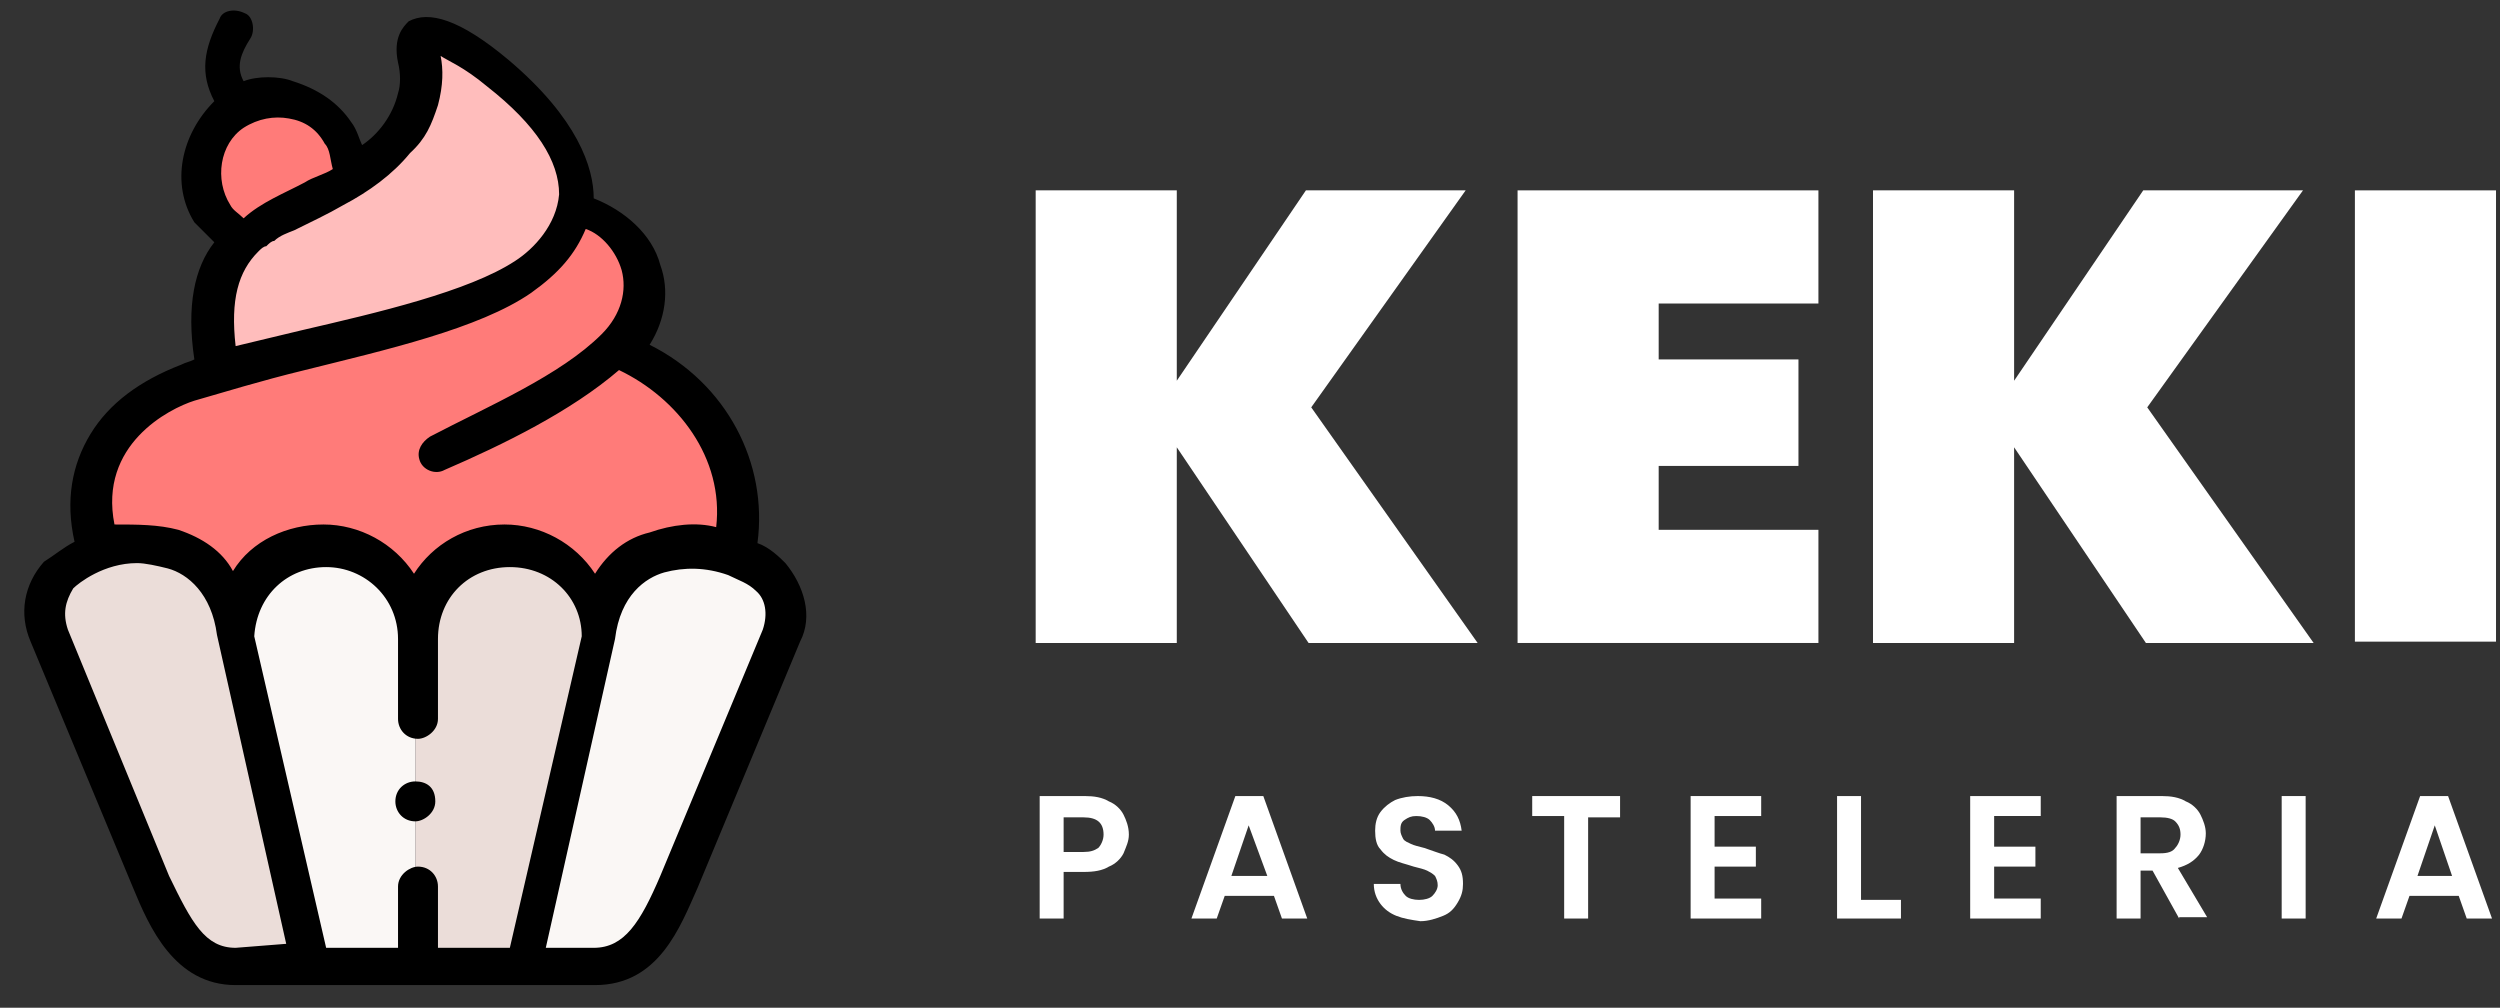 <?xml version="1.0" encoding="utf-8"?>
<!-- Generator: Adobe Illustrator 25.2.0, SVG Export Plug-In . SVG Version: 6.00 Build 0)  -->
<svg version="1.1" id="Capa_1" xmlns="http://www.w3.org/2000/svg" xmlns:xlink="http://www.w3.org/1999/xlink" x="0px" y="0px"
	 viewBox="0 0 187.8 75.7" style="enable-background:new 0 0 187.8 75.7;" xml:space="preserve">
<rect x="0" y="0" width="187.8" height="75.7" fill="#333333" stroke="none"/>
<style type="text/css">
	.st0{enable-background:new    ;}
	.st1{fill:#FFFFFF;}
	.st2{fill-rule:evenodd;clip-rule:evenodd;fill:#FF7B79;}
	.st3{fill-rule:evenodd;clip-rule:evenodd;fill:#EBDDD9;}
	.st4{fill-rule:evenodd;clip-rule:evenodd;fill:#FAF7F5;}
	.st5{fill-rule:evenodd;clip-rule:evenodd;fill:#FFBDBC;}
</style>
<g>
	<g class="st0">
		<path class="st1" d="M98.3,48.3l-9.9-14.7v14.7H77.8V14.3h10.6v14.3l9.7-14.3h12L98.5,30.6L111,48.3H98.3z"/>
		<path class="st1" d="M124.6,22.8V27h10.5v8h-10.5v4.8h12v8.5H114V14.3h22.6v8.5H124.6z"/>
		<path class="st1" d="M161.2,48.3l-9.9-14.7v14.7h-10.6V14.3h10.6v14.3l9.7-14.3h12l-11.7,16.3l12.5,17.7H161.2z"/>
		<path class="st1" d="M187.5,14.3v33.9h-10.6V14.3H187.5z"/>
	</g>
</g>
<g>
	<g>
		<path class="st2" d="M7.6,41.5c3.9-1.2,9.3,0,10,6.2c0-3.7,3.1-6.8,6.8-6.8s6.8,3.1,6.8,6.8c0-3.7,3.1-6.8,6.8-6.8
			c3.9,0,6.8,3.1,6.8,6.8c0.6-6.2,6.2-7.7,10.4-6c1.5-6.8-2.7-13.1-8.7-15.1c4.4-4.4,1.2-9.7-3.1-10.6c-0.4,2.1-1.9,3.9-4.1,5.2
			c-5.2,3.3-16.4,5.2-23,7.1c-0.8,0.2-1.5,0.4-2.3,0.6C9.2,30.7,5.5,35.1,7.6,41.5L7.6,41.5z"/>
	</g>
	<g>
		<path class="st3" d="M31.2,47.7v24.9h8.1l5.6-24.9c0-3.7-3.1-6.8-6.8-6.8C34.3,40.9,31.2,44,31.2,47.7z"/>
	</g>
	<g>
		<path class="st4" d="M17.5,47.7l5.8,24.9h7.9V47.7c0-3.7-3.1-6.8-6.8-6.8S17.5,44,17.5,47.7L17.5,47.7z"/>
	</g>
	<g>
		<path class="st3" d="M3.8,47.7l7.7,18.5c1.5,3.1,2.9,6.2,6.2,6.2h5.4l-5.6-24.9c-0.6-6-6-7.7-10-6.2C4.7,42.5,2.8,45,3.8,47.7
			L3.8,47.7z"/>
	</g>
	<g>
		<path class="st4" d="M44.9,47.7l-5.8,24.9h5.4c3.3,0,5-3.1,6.2-6.2l7.7-18.5c1.2-2.9-0.6-5-3.3-6C51.3,40.3,45.5,41.5,44.9,47.7
			L44.9,47.7z"/>
	</g>
	<g>
		<path class="st2" d="M16.1,16c0.4,0.8,1.5,1.5,2.3,2.1c2.1-2.1,5.2-3.1,7.9-4.8c0.2-1.2-0.2-2.3-0.8-3.3c-1.7-2.7-5-3.3-7.7-1.7
			C15.2,10,14.4,13.5,16.1,16z"/>
	</g>
	<g>
		<path class="st5" d="M16.5,28c6.6-1.9,17.8-3.7,23-7.1c2.3-1.5,3.7-3.1,4.1-5.2c0.4-3.1-1.2-6.6-5.8-10.2c-5.4-4.1-6.4-3.1-6-1.2
			c0.2,0.8,0.4,2.3,0,3.1c-1,3.1-3.1,4.8-5.4,6c-2.7,1.5-6,2.7-7.9,4.8C16.5,20.1,15.4,23,16.5,28z"/>
	</g>
	<g>
		<path d="M59,42.3c-0.4-0.4-1.2-1.2-2.1-1.5c0.8-6-2.3-12-8.1-14.9c1.2-1.9,1.5-4.1,0.8-6c-0.6-2.3-2.7-4.1-5-5
			c0-2.3-1.2-6-6.4-10.4c-3.7-3.1-6-3.7-7.5-2.9c-0.4,0.4-1.2,1.2-0.8,3.1c0.2,0.8,0.2,1.7,0,2.3c-0.4,1.7-1.5,3.1-2.7,3.9
			c-0.2-0.4-0.4-1.2-0.8-1.7c-1-1.5-2.5-2.5-4.4-3.1c-1-0.4-2.7-0.4-3.7,0C17.7,5,18.1,4,18.8,2.9c0.4-0.6,0.2-1.7-0.4-1.9
			c-0.8-0.4-1.7-0.2-1.9,0.4c-1.2,2.3-1.5,4.1-0.4,6.2c-2.5,2.5-3.3,6.2-1.5,9.1c0.4,0.4,1,1,1.5,1.5C14.6,20.1,14,23,14.6,27
			c-0.4,0.2-0.6,0.2-1,0.4c-3.1,1.2-5.4,2.9-6.8,5.2s-1.9,5-1.2,8.1c-0.8,0.4-1.5,1-2.3,1.5c-1.5,1.7-1.9,3.9-1,6l7.7,18.5
			c1.2,2.9,3.1,7.3,7.7,7.3h5.4c0,0,0,0,0.2,0h16l0,0l0,0h5.4c4.8,0,6.4-4.4,7.7-7.3l7.7-18.5C61.1,46.3,60.4,44,59,42.3L59,42.3z
			 M32.9,7.9c0.4-1.5,0.4-2.7,0.2-3.7c0.6,0.4,1.7,0.8,3.5,2.3c3.7,2.9,5.4,5.6,5.4,8.1c-0.2,2.3-1.9,4.1-3.3,5
			c-3.5,2.3-10.4,3.9-16,5.2c-1.7,0.4-3.3,0.8-5,1.2c-0.4-3.5,0.2-5.6,1.7-7.1c0.2-0.2,0.4-0.4,0.6-0.4c0.2-0.2,0.4-0.4,0.6-0.4
			c0.4-0.4,1-0.6,1.5-0.8c1.2-0.6,2.5-1.2,3.7-1.9c1.9-1,3.7-2.3,5-3.9C32,10.4,32.4,9.4,32.9,7.9z M21.7,8.9
			c1.2,0.2,2.1,0.8,2.7,1.9c0.4,0.4,0.4,1.2,0.6,1.9c-0.6,0.4-1.5,0.6-2.1,1c-1.5,0.8-3.3,1.5-4.6,2.7c-0.4-0.4-0.8-0.6-1-1
			c-1.2-1.9-0.8-4.6,1-5.8C19.4,8.9,20.6,8.7,21.7,8.9z M14.6,30.1c2.1-0.6,5-1.5,8.3-2.3c6-1.5,13.1-3.1,17-5.8
			c2.1-1.5,3.3-2.9,4.1-4.8c1.2,0.4,2.3,1.7,2.7,3.1c0.4,1.5,0,3.3-1.5,4.8l0,0l0,0c-3.1,3.1-8.5,5.4-12.9,7.7c-0.6,0.4-1,1-0.8,1.7
			c0.2,0.8,1.2,1.2,1.9,0.8c4.4-1.9,9.5-4.4,13.1-7.5c4.4,2.1,7.9,6.6,7.3,11.8c-1.5-0.4-3.3-0.2-5,0.4c-1.7,0.4-3.1,1.5-4.1,3.1
			c-1.5-2.3-4.1-3.7-6.8-3.7c-2.9,0-5.4,1.5-6.8,3.7c-1.5-2.3-4.1-3.7-6.8-3.7s-5.4,1.2-6.8,3.5c-0.8-1.5-2.3-2.5-4.1-3.1
			c-1.5-0.4-3.1-0.4-4.8-0.4C7.4,33.4,12.7,30.7,14.6,30.1L14.6,30.1z M17.7,71.2c-2.3,0-3.3-1.9-5-5.4L5.1,47.3
			c-0.4-1.2-0.2-2.1,0.4-3.1c0.4-0.4,2.3-1.9,4.8-1.9c0.6,0,1.5,0.2,2.3,0.4c1.5,0.4,3.3,1.9,3.7,5l5.2,23.2L17.7,71.2L17.7,71.2z
			 M38.3,71.2h-5.4v-4.6c0-0.8-0.6-1.5-1.5-1.5c-0.6,0-1.5,0.6-1.5,1.5v4.6h-5.4l-5.4-23.4c0.2-3.1,2.5-5.2,5.4-5.2s5.4,2.3,5.4,5.4
			v6c0,0.8,0.6,1.5,1.5,1.5c0.6,0,1.5-0.6,1.5-1.5v-6c0-3.1,2.3-5.4,5.4-5.4c3.1,0,5.4,2.3,5.4,5.2L38.3,71.2z M57.3,47.3l-7.7,18.5
			c-1.5,3.5-2.7,5.4-5,5.4H41l5.2-23.2c0.4-3.3,2.3-4.6,3.7-5c1.5-0.4,3.1-0.4,4.8,0.2c0.8,0.4,1.5,0.6,2.1,1.2
			C57.5,45,57.7,46.1,57.3,47.3L57.3,47.3z"/>
		<path d="M31.2,58.7c-0.8,0-1.5,0.6-1.5,1.5l0,0c0,0.8,0.6,1.5,1.5,1.5c0.6,0,1.5-0.6,1.5-1.5C32.7,59.1,32,58.7,31.2,58.7z"/>
	</g>
</g>
<g>
	<path class="st1" d="M84.4,64.1c-0.2,0.4-0.6,0.8-1.1,1c-0.5,0.3-1.1,0.4-1.9,0.4h-1.5V69h-1.8v-9.2h3.4c0.7,0,1.3,0.1,1.8,0.4
		c0.5,0.2,0.9,0.6,1.1,1c0.2,0.4,0.4,0.9,0.4,1.5C84.8,63.2,84.6,63.6,84.4,64.1z M82.5,63.7c0.2-0.2,0.4-0.6,0.4-1
		c0-0.9-0.5-1.3-1.5-1.3h-1.5V64h1.5C81.9,64,82.2,63.9,82.5,63.7z"/>
	<path class="st1" d="M95.7,67.3H92L91.4,69h-1.9l3.3-9.2h2.1l3.3,9.2h-1.9L95.7,67.3z M95.2,65.8L93.8,62l-1.3,3.8H95.2z"/>
	<path class="st1" d="M104.9,68.8c-0.5-0.2-0.9-0.5-1.2-0.9c-0.3-0.4-0.5-0.9-0.5-1.5h2c0,0.4,0.2,0.7,0.4,0.9
		c0.2,0.2,0.6,0.3,1,0.3c0.4,0,0.8-0.1,1-0.3s0.4-0.5,0.4-0.8c0-0.3-0.1-0.5-0.2-0.7c-0.2-0.2-0.4-0.3-0.6-0.4
		c-0.2-0.1-0.6-0.2-1-0.3c-0.6-0.2-1.1-0.3-1.5-0.5c-0.4-0.2-0.7-0.4-1-0.8c-0.3-0.3-0.4-0.8-0.4-1.4c0-0.5,0.1-1,0.4-1.4
		c0.3-0.4,0.7-0.7,1.1-0.9c0.5-0.2,1.1-0.3,1.7-0.3c0.9,0,1.7,0.2,2.3,0.7c0.6,0.5,0.9,1.1,1,1.9h-2c0-0.3-0.2-0.6-0.4-0.8
		s-0.6-0.3-1-0.3c-0.4,0-0.6,0.1-0.9,0.3s-0.3,0.5-0.3,0.8c0,0.2,0.1,0.4,0.2,0.6s0.4,0.3,0.6,0.4c0.2,0.1,0.6,0.2,1,0.3
		c0.6,0.2,1.1,0.4,1.5,0.5c0.4,0.2,0.7,0.4,1,0.8c0.3,0.4,0.4,0.8,0.4,1.4c0,0.5-0.1,0.9-0.4,1.4s-0.6,0.8-1.1,1
		c-0.5,0.2-1.1,0.4-1.7,0.4C106,69.1,105.4,69,104.9,68.8z"/>
	<path class="st1" d="M121.7,59.9v1.5h-2.4V69h-1.8v-7.7h-2.4v-1.5H121.7z"/>
	<path class="st1" d="M128.8,61.3v2.3h3.1v1.5h-3.1v2.4h3.5V69H127v-9.2h5.3v1.5H128.8z"/>
	<path class="st1" d="M139.8,67.6h3V69H138v-9.2h1.8V67.6z"/>
	<path class="st1" d="M149.8,61.3v2.3h3.1v1.5h-3.1v2.4h3.5V69H148v-9.2h5.3v1.5H149.8z"/>
	<path class="st1" d="M163.7,69l-2-3.6h-0.9V69H159v-9.2h3.4c0.7,0,1.3,0.1,1.8,0.4c0.5,0.2,0.9,0.6,1.1,1s0.4,0.9,0.4,1.4
		c0,0.6-0.2,1.2-0.5,1.6c-0.4,0.5-0.9,0.8-1.6,1l2.2,3.7H163.7z M160.8,64.1h1.5c0.5,0,0.9-0.1,1.1-0.4c0.2-0.2,0.4-0.6,0.4-1
		c0-0.4-0.1-0.7-0.4-1c-0.2-0.2-0.6-0.3-1.1-0.3h-1.5V64.1z"/>
	<path class="st1" d="M173.2,59.9V69h-1.8v-9.2H173.2z"/>
	<path class="st1" d="M184.7,67.3H181l-0.6,1.7h-1.9l3.3-9.2h2.1l3.3,9.2h-1.9L184.7,67.3z M184.2,65.8l-1.3-3.8l-1.3,3.8H184.2z"/>
</g>
</svg>
